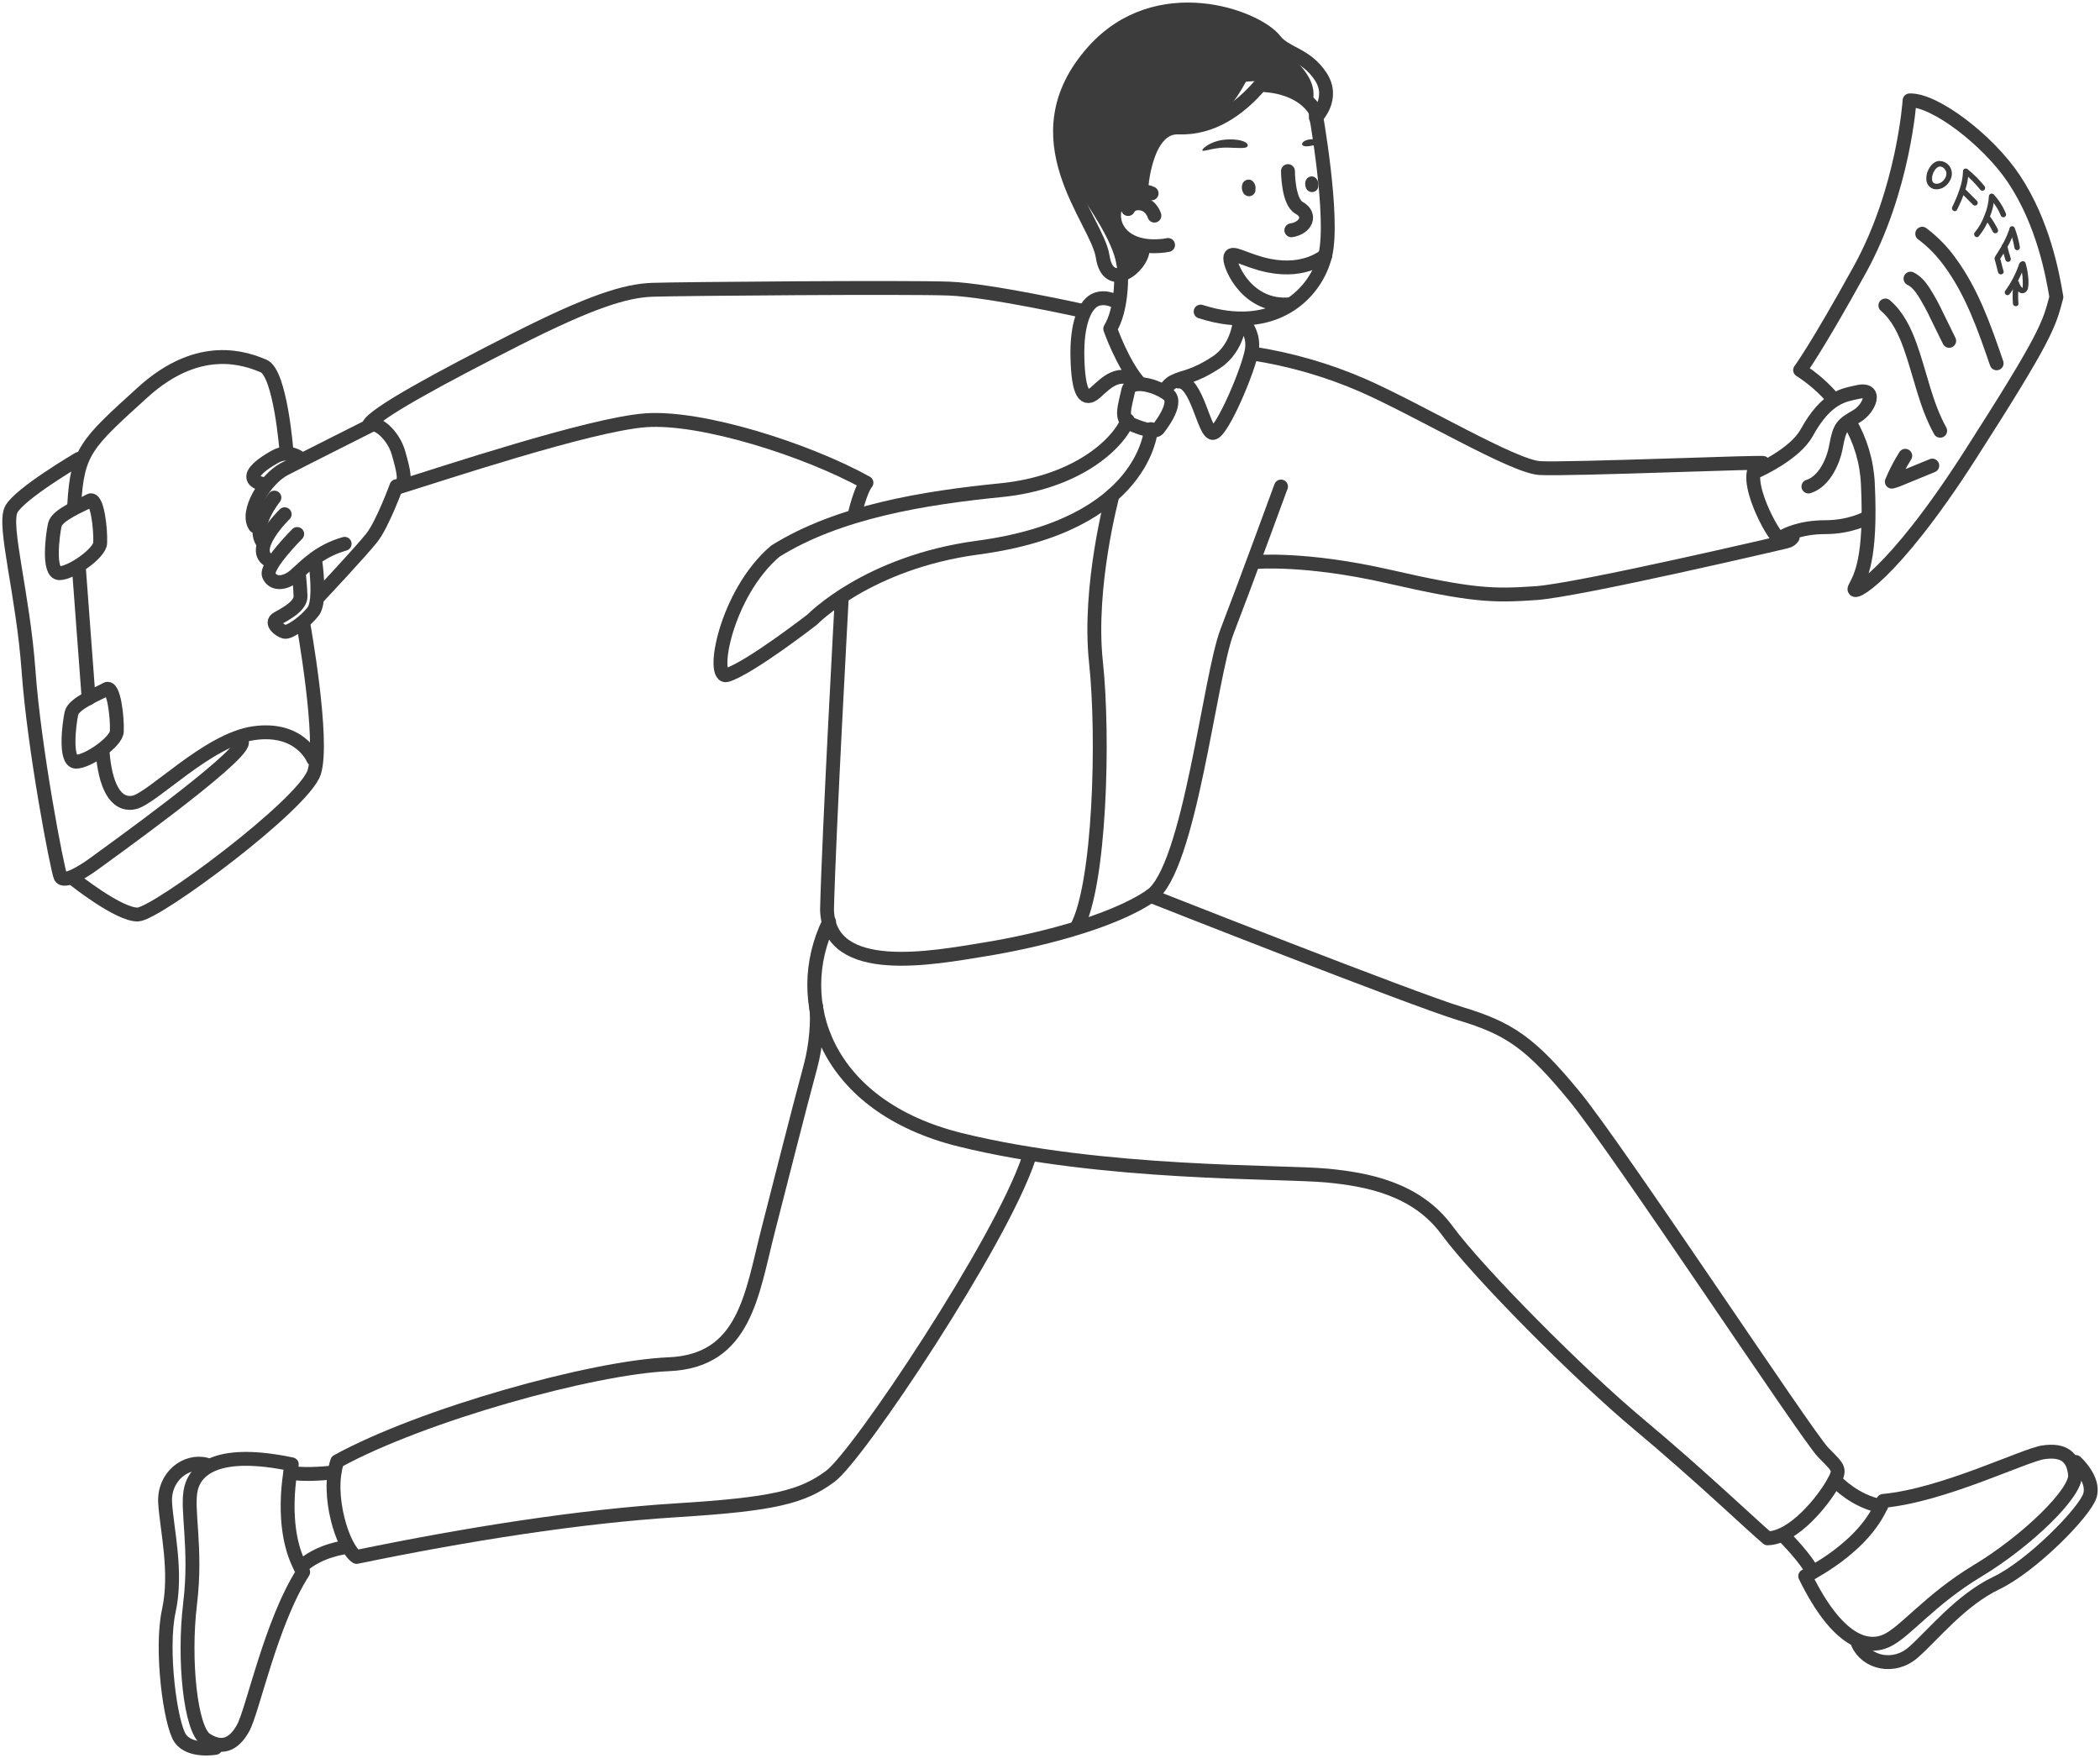 <svg width="454" height="380" viewBox="0 0 454 380" fill="none" xmlns="http://www.w3.org/2000/svg">
<path d="M246.718 40.856C246.718 40.856 247.517 27.271 254.765 27.554C262.013 27.838 267.895 23.674 272.47 18.364C281.84 18.664 284.357 24.018 284.357 24.018C284.357 24.018 288.501 46.917 286.511 55.185C284.521 63.452 275.523 72.502 259.564 67.364" stroke="#3D3C3C" stroke-width="3" stroke-linecap="round" stroke-linejoin="round"/>
<path d="M278.446 36.992C278.446 36.992 278.446 43.609 280.844 44.932C283.669 46.502 282.274 49.327 279.177 49.787" stroke="#3D3C3C" stroke-width="3" stroke-linecap="round" stroke-linejoin="round"/>
<path d="M284.751 30.224C283.113 29.852 281.691 30.415 281.523 31.023C281.335 31.698 282.454 31.754 283.588 31.49C284.499 31.311 285.443 31.435 286.278 31.842C286.761 32.066 286.453 30.607 284.751 30.224Z" fill="#3D3C3C"/>
<path d="M265.032 30.172C267.486 29.988 269.667 30.527 269.743 31.37C269.819 32.214 268.277 31.994 265.528 31.914C262.779 31.834 260.877 32.609 260.098 32.609C259.318 32.609 261.412 30.444 265.032 30.172Z" fill="#3D3C3C"/>
<path d="M271.41 40.928C271.433 41.135 271.407 41.344 271.333 41.538C271.26 41.733 271.141 41.907 270.987 42.047C270.838 42.184 270.661 42.289 270.469 42.353C270.276 42.417 270.072 42.439 269.87 42.418C269.669 42.398 269.473 42.334 269.298 42.232C269.123 42.13 268.971 41.992 268.853 41.827C268.656 41.518 268.533 41.167 268.493 40.803C268.453 40.439 268.497 40.07 268.621 39.725C268.694 39.542 268.805 39.377 268.945 39.239C269.086 39.101 269.254 38.994 269.438 38.925C269.622 38.856 269.819 38.826 270.015 38.837C270.212 38.848 270.404 38.901 270.579 38.99C270.868 39.187 271.099 39.456 271.249 39.772C271.399 40.087 271.463 40.436 271.434 40.784C271.43 40.833 271.422 40.881 271.41 40.928V40.928Z" fill="#3D3C3C"/>
<path d="M284.756 40.976C284.63 41.145 284.466 41.283 284.278 41.379C284.09 41.475 283.883 41.527 283.672 41.532C283.461 41.536 283.252 41.492 283.06 41.403C282.869 41.315 282.7 41.184 282.567 41.02C282.363 40.729 282.233 40.393 282.188 40.041C282.144 39.689 282.186 39.331 282.311 38.998C282.448 38.665 282.711 38.398 283.043 38.256C283.374 38.113 283.748 38.106 284.085 38.235C284.349 38.38 284.572 38.588 284.734 38.842C284.896 39.095 284.992 39.385 285.012 39.686C285.03 39.839 285.022 39.994 284.988 40.145C285.009 40.441 284.927 40.734 284.756 40.976Z" fill="#3D3C3C"/>
<path d="M248.969 41.807C248.969 41.807 245.629 40.209 242.812 42.419C239.931 44.692 240.127 49.519 243.918 51.856C247.515 54.074 252.525 52.967 252.525 52.967" stroke="#3D3C3C" stroke-width="3" stroke-linecap="round" stroke-linejoin="round"/>
<path d="M249.574 46.618C249.574 46.618 248.898 44.165 246.377 43.961C244.439 43.805 243.884 45.191 243.884 45.191" stroke="#3D3C3C" stroke-width="3" stroke-linecap="round" stroke-linejoin="round"/>
<path d="M284.472 25.417C284.472 25.417 288.688 21.297 285.483 16.483C282.279 11.668 277.915 11.656 275.646 8.747C271.546 3.496 250.137 -4.295 236.384 11.088C219.602 29.868 237.183 47.449 238.382 55.441C239.581 63.432 246.981 57.698 247.049 53.874" stroke="#3D3C3C" stroke-width="3" stroke-linecap="round" stroke-linejoin="round"/>
<path d="M251.916 84.409C252.31 83.518 253.022 82.805 253.914 82.412C255.996 81.369 257.91 81.612 262.896 78.376C267.883 75.139 268.091 68.862 268.091 68.862C268.091 68.862 271.351 71.539 270.62 75.779C269.889 80.018 264.303 93.2 262.305 93.6C260.307 93.999 258.821 82.152 254.769 82.484" stroke="#3D3C3C" stroke-width="3" stroke-linecap="round" stroke-linejoin="round"/>
<path d="M241.447 65.31C241.447 65.31 239.21 63.891 236.972 64.758C234.734 65.626 232.725 69.553 232.928 77.381C233.132 85.209 234.527 86.895 236.832 84.853C239.138 82.811 241.927 79.615 246.322 82.811C242.726 78.815 240.021 71.092 240.021 71.092C242.514 66.968 242.378 60.235 242.378 60.235" stroke="#3D3C3C" stroke-width="3" stroke-linecap="round" stroke-linejoin="round"/>
<path d="M250.315 92.8C250.315 92.8 254.962 87.206 252.565 85.312C249.916 83.211 244.47 81.944 243.922 84.409C243.123 88.005 242.172 90.639 244.322 91.602C246.471 92.564 249.516 93.599 250.315 92.8Z" stroke="#3D3C3C" stroke-width="3" stroke-linecap="round" stroke-linejoin="round"/>
<path d="M248.834 92.776C248.834 92.776 247.724 113.554 211.407 118.397C187.584 121.569 175.597 133.956 175.597 133.956C175.597 133.956 162.248 144.317 157.217 145.943C153.509 147.142 156.818 128.362 167.606 119.172C181.327 110.585 199.951 107.62 216.353 105.986C232.652 104.364 241.666 96.109 243.792 90.858" stroke="#3D3C3C" stroke-width="3" stroke-linecap="round" stroke-linejoin="round"/>
<path d="M387.553 116.187C387.553 116.187 386.422 117.973 384.504 116.375C382.586 114.777 375.606 101.071 381.088 100.128C383.569 99.701 338.621 101.583 332.84 101.195C327.058 100.808 307.055 88.808 294.673 83.338C287.023 80.01 278.976 77.684 270.73 76.418" stroke="#3D3C3C" stroke-width="3" stroke-linecap="round" stroke-linejoin="round"/>
<path d="M276.94 105.187C276.94 105.187 269.073 126.672 265.281 136.501C261.489 146.331 257.214 187.934 248.771 193.692C239.98 199.685 223.098 203.621 212.809 205.279C201.893 207.041 179.194 211.473 178.794 196.688C179.194 179.907 181.991 129.161 181.991 129.161" stroke="#3D3C3C" stroke-width="3" stroke-linecap="round" stroke-linejoin="round"/>
<path d="M271.412 121.517C271.412 121.517 282.177 120.526 300.209 124.642C318.242 128.758 322.693 128.893 332.055 128.238C341.417 127.583 385.769 117.174 385.769 117.174" stroke="#3D3C3C" stroke-width="3" stroke-linecap="round" stroke-linejoin="round"/>
<path d="M240.532 107.061C240.532 107.061 235.182 126.768 236.936 143.146C238.69 159.524 237.783 191.31 232.788 200.484" stroke="#3D3C3C" stroke-width="3" stroke-linecap="round" stroke-linejoin="round"/>
<path d="M234.138 67.228C234.138 67.228 214.04 62.745 205.205 62.397C196.371 62.049 146.816 62.453 141.026 62.653C135.236 62.852 127.689 65.202 111.486 73.417C95.283 81.632 80.499 89.604 79.7 92.001C81.299 90.802 85.058 93.979 86.173 97.995C87.288 102.01 87.935 104.264 86.213 105.327C94.484 102.798 127.509 91.741 139.568 90.866C151.627 89.991 174.274 97.16 187.32 104.372C185.986 105.986 184.787 111.18 184.787 111.18" stroke="#3D3C3C" stroke-width="3" stroke-linecap="round" stroke-linejoin="round"/>
<path d="M179.243 199.286C170.852 216.467 178.444 239.243 207.613 246.435C238.571 254.071 277.138 253.228 286.887 254.163C295.558 254.994 306.207 256.96 312.859 266.026C319.512 275.092 341.269 297.064 354.255 307.905C367.241 318.745 379.088 330.065 382.121 332.594C387.871 332.478 394.172 324.359 396.13 320.939C398.088 317.518 397.652 317.614 394.132 313.994C390.612 310.374 349.74 248.385 340.322 236.941C330.904 225.497 326.301 222.353 315.796 219.184C305.292 216.016 248.768 193.692 248.768 193.692" stroke="#3D3C3C" stroke-width="3" stroke-linecap="round" stroke-linejoin="round"/>
<path d="M176.449 217.666C176.848 220.463 176.449 225.981 175.25 230.452C172.409 240.965 168.633 256.024 166.06 266.014C162.524 279.755 161.105 294.279 144.571 294.955C128.037 295.63 91.141 305.915 72.916 315.94C70.427 323.188 74.175 334.856 77.096 336.614C101.07 331.659 125.52 327.823 146.285 326.529C167.051 325.234 173.456 323.732 179.561 319.14C185.667 314.549 216.394 268.511 222.399 250.415" stroke="#3D3C3C" stroke-width="3" stroke-linecap="round" stroke-linejoin="round"/>
<path d="M63.078 316.595C63.078 316.595 59.881 330.648 65.543 339.886C58.499 350.879 54.623 370.006 52.517 373.694C50.412 377.382 47.854 378.225 44.526 376.091C41.197 373.958 39.623 358.91 41.098 346.715C42.572 334.52 40.227 326.189 41.301 321.822C42.376 317.455 47.431 313.311 63.078 316.595Z" stroke="#3D3C3C" stroke-width="3" stroke-linecap="round" stroke-linejoin="round"/>
<path d="M46.583 377.893C46.583 377.893 41.093 378.884 38.967 375.839C36.841 372.795 34.66 356.624 36.498 348.249C38.336 339.874 36.038 330.552 35.699 324.914C35.359 319.276 40.186 315.532 44.557 316.643" stroke="#3D3C3C" stroke-width="3" stroke-linecap="round" stroke-linejoin="round"/>
<path d="M72.296 318.325C72.296 318.325 65.607 319.125 62.758 318.325" stroke="#3D3C3C" stroke-width="3" stroke-linecap="round" stroke-linejoin="round"/>
<path d="M74.934 334.488C74.934 334.488 69.02 335.079 64.965 338.883" stroke="#3D3C3C" stroke-width="3" stroke-linecap="round" stroke-linejoin="round"/>
<path d="M390.27 340.769C390.27 340.769 403.307 334.632 407.119 324.503C420.121 323.304 437.591 314.593 441.794 313.99C445.998 313.387 448.231 314.881 448.607 318.833C448.982 322.785 438.062 333.273 427.549 339.61C417.037 345.948 411.898 352.92 407.791 354.758C403.683 356.596 397.302 355.126 390.27 340.769Z" stroke="#3D3C3C" stroke-width="3" stroke-linecap="round" stroke-linejoin="round"/>
<path d="M448.751 316.084C448.751 316.084 452.911 319.804 451.816 323.356C450.721 326.908 439.313 338.564 431.578 342.268C423.842 345.972 417.901 353.507 413.653 357.235C409.406 360.963 403.496 359.461 401.666 355.333" stroke="#3D3C3C" stroke-width="3" stroke-linecap="round" stroke-linejoin="round"/>
<path d="M385.967 332.434C385.967 332.434 390.698 337.229 391.84 339.946" stroke="#3D3C3C" stroke-width="3" stroke-linecap="round" stroke-linejoin="round"/>
<path d="M397.087 320.415C397.087 320.415 401.194 324.719 406.677 325.61" stroke="#3D3C3C" stroke-width="3" stroke-linecap="round" stroke-linejoin="round"/>
<path d="M80.403 91.837C80.403 91.837 65.759 99.194 61.539 101.383C57.32 103.573 53.013 110.749 55.166 113.77" stroke="#3D3C3C" stroke-width="3" stroke-linecap="round" stroke-linejoin="round"/>
<path d="M59.322 107.584C59.322 107.584 54.279 113.798 56.801 117.286" stroke="#3D3C3C" stroke-width="3" stroke-linecap="round" stroke-linejoin="round"/>
<path d="M61.543 111.181C61.543 111.181 53.483 119.032 58.402 121.302" stroke="#3D3C3C" stroke-width="3" stroke-linecap="round" stroke-linejoin="round"/>
<path d="M64.25 115.452C64.25 115.452 57.326 122.368 58.125 124.366C58.924 126.364 61.545 126.364 63.831 124.366C66.116 122.368 68.913 119.172 74.507 117.574" stroke="#3D3C3C" stroke-width="3" stroke-linecap="round" stroke-linejoin="round"/>
<path d="M85.71 105.107C85.71 105.107 82.705 113.31 80.403 116.239C78.102 119.168 68.968 128.898 68.968 128.898" stroke="#3D3C3C" stroke-width="3" stroke-linecap="round" stroke-linejoin="round"/>
<path d="M68.158 121.302C68.158 121.302 69.425 129.896 67.759 132.126C66.093 134.355 62.564 136.841 61.529 136.597C60.495 136.353 58.269 134.683 59.987 133.72C61.705 132.757 65.034 131.031 64.97 128.897C64.906 126.764 64.614 124.023 64.614 124.023" stroke="#3D3C3C" stroke-width="3" stroke-linecap="round" stroke-linejoin="round"/>
<path d="M64.469 98.794C63.7 98.327 62.818 98.08 61.919 98.08C61.02 98.08 60.139 98.327 59.37 98.794C56.525 100.392 54.575 102.042 54.759 103.213C54.943 104.384 56.809 104.615 56.809 104.615" stroke="#3D3C3C" stroke-width="3" stroke-linecap="round" stroke-linejoin="round"/>
<path d="M61.926 97.487C61.926 97.487 60.624 80.641 56.976 79.127C53.328 77.613 43.191 73.649 30.876 84.809C18.561 95.969 16.715 97.595 16.044 109.183" stroke="#3D3C3C" stroke-width="3" stroke-linecap="round" stroke-linejoin="round"/>
<path d="M65.524 134.583C65.524 134.583 70.143 160.048 67.921 166.98C65.7 173.913 33.886 197.555 29.818 197.719C25.75 197.883 15.957 190.056 15.957 190.056" stroke="#3D3C3C" stroke-width="3" stroke-linecap="round" stroke-linejoin="round"/>
<path d="M67.725 164.103C67.725 164.103 64.904 157.119 54.919 158.509C44.934 159.9 32.943 172.698 28.947 173.497C24.951 174.296 22.714 169.825 22.154 162.309" stroke="#3D3C3C" stroke-width="3" stroke-linecap="round" stroke-linejoin="round"/>
<path d="M25.256 158.158C25.395 155.133 24.604 148.057 22.986 149C21.368 149.943 15.934 152.037 15.45 154.194C14.967 156.352 13.9 164.639 16.421 164.679C18.942 164.719 25.152 160.388 25.256 158.158Z" stroke="#3D3C3C" stroke-width="3" stroke-linecap="round" stroke-linejoin="round"/>
<path d="M21.659 117.402C21.799 114.377 21.008 107.301 19.389 108.244C17.771 109.187 12.337 111.28 11.854 113.438C11.37 115.596 10.303 123.883 12.825 123.923C15.346 123.963 21.555 119.631 21.659 117.402Z" stroke="#3D3C3C" stroke-width="3" stroke-linecap="round" stroke-linejoin="round"/>
<path d="M17.057 122.84L19.162 150.99" stroke="#3D3C3C" stroke-width="3" stroke-linecap="round" stroke-linejoin="round"/>
<path d="M17.056 99.194C17.056 99.194 4.25 106.693 2.436 110.138C0.622 113.582 4.981 128.362 6.18 145.144C7.379 161.926 12.385 187.974 13.076 189.532C13.768 191.091 18.135 188.373 20.349 186.735C22.562 185.097 52.118 163.988 52.314 160.555" stroke="#3D3C3C" stroke-width="3" stroke-linecap="round" stroke-linejoin="round"/>
<path d="M380.068 101.747C380.068 101.747 388.02 98.202 390.565 93.599C394.96 85.608 398.872 85.428 401.353 84.809C406.148 83.61 404.15 88.405 401.353 90.003C398.249 91.777 397.705 92.293 396.958 96.396C396.159 100.792 393.762 104.388 390.965 105.187" stroke="#3D3C3C" stroke-width="3" stroke-linecap="round" stroke-linejoin="round"/>
<path d="M403.689 111.92C403.689 111.92 400.153 113.977 394.559 113.977C388.965 113.977 385.769 115.847 385.769 115.847" stroke="#3D3C3C" stroke-width="3" stroke-linecap="round" stroke-linejoin="round"/>
<path d="M286.531 55.185C286.531 55.185 282.351 59.037 274.36 57.438C269.029 56.371 265.969 53.842 265.969 55.84C265.969 57.838 269.781 66.564 278.863 65.797" stroke="#3D3C3C" stroke-width="3" stroke-linecap="round" stroke-linejoin="round"/>
<path d="M399.785 91.098C402.204 95.187 403.587 99.806 403.812 104.552C404.611 120.97 402.186 124.762 401.015 127.059C399.844 129.357 408.935 124.87 425.789 98.594C442.57 72.422 442.97 70.225 444.568 64.231C443.769 59.436 441.771 48.248 435.378 38.658C429.784 30.268 418.197 21.477 412.834 21.705C412.834 21.705 411.576 41.048 402.102 58.233C392.628 75.419 389.168 80.014 389.168 80.014C391.887 81.752 394.329 83.89 396.412 86.355" stroke="#3D3C3C" stroke-width="3" stroke-linecap="round" stroke-linejoin="round"/>
<path d="M419.294 34.783C418.311 34.839 417.547 35.55 417.072 36.381C416.561 37.218 416.358 38.207 416.497 39.178C416.591 39.686 416.865 40.144 417.27 40.465C417.675 40.787 418.182 40.951 418.698 40.928C420.153 40.928 421.395 39.778 421.827 38.443C421.959 38.061 422.005 37.654 421.962 37.252C421.919 36.851 421.789 36.463 421.579 36.117C421.37 35.761 421.081 35.459 420.734 35.234C420.387 35.01 419.992 34.871 419.581 34.827C419.423 34.828 419.271 34.891 419.159 35.004C419.046 35.116 418.983 35.267 418.982 35.426C418.986 35.584 419.05 35.734 419.162 35.846C419.273 35.957 419.424 36.022 419.581 36.026C419.477 36.026 419.681 36.045 419.677 36.045C419.742 36.059 419.804 36.08 419.865 36.105C419.781 36.069 419.973 36.161 419.965 36.157C420.023 36.19 420.079 36.226 420.133 36.265C420.305 36.402 420.452 36.566 420.568 36.753C420.689 36.938 420.764 37.148 420.788 37.368C420.788 37.284 420.788 37.42 420.788 37.44C420.788 37.46 420.788 37.552 420.788 37.608C420.788 37.608 420.764 37.816 420.788 37.724C420.788 37.812 420.752 37.904 420.728 37.991C420.599 38.455 420.338 38.872 419.977 39.19C419.658 39.491 419.25 39.679 418.814 39.725C418.616 39.741 418.418 39.715 418.231 39.65C418.195 39.65 418.075 39.57 418.231 39.65L418.119 39.594C418.088 39.577 418.059 39.559 418.031 39.538C417.995 39.514 418.007 39.538 418.071 39.574L418.011 39.522C417.971 39.486 417.823 39.298 417.919 39.438C417.881 39.385 417.847 39.331 417.815 39.274C417.795 39.241 417.778 39.206 417.763 39.17C417.835 39.314 417.763 39.202 417.763 39.17C417.763 39.138 417.715 39.014 417.699 38.934C417.683 38.855 417.699 38.85 417.699 38.81C417.727 38.978 417.699 38.834 417.699 38.81C417.699 38.786 417.699 38.663 417.699 38.591C417.699 38.519 417.699 38.411 417.699 38.319C417.699 38.291 417.727 38.139 417.699 38.295C417.699 38.243 417.699 38.187 417.727 38.135C417.763 37.955 417.811 37.777 417.871 37.604C417.899 37.528 417.927 37.452 417.959 37.376C417.903 37.512 417.959 37.376 417.959 37.344L418.043 37.172C418.14 36.99 418.249 36.816 418.371 36.649C418.287 36.765 418.446 36.557 418.478 36.525C418.51 36.493 418.622 36.377 418.698 36.309L418.766 36.253C418.838 36.185 418.674 36.305 418.814 36.221L419.042 36.089C419.082 36.066 419.166 36.05 419.042 36.089L419.19 36.041L419.306 36.014C419.405 35.986 419.166 36.014 419.338 36.014C419.495 36.01 419.645 35.945 419.757 35.834C419.868 35.722 419.933 35.572 419.937 35.414C419.936 35.255 419.872 35.104 419.76 34.992C419.648 34.879 419.496 34.816 419.338 34.815L419.294 34.783Z" fill="#3D3C3C"/>
<path d="M424.677 37.58C424.677 37.58 424.797 37.667 424.769 37.644L424.857 37.715L425.097 37.907C425.261 38.043 425.42 38.183 425.58 38.307C425.888 38.578 426.184 38.866 426.467 39.158C427.059 39.765 427.61 40.409 428.154 41.06C428.266 41.172 428.418 41.235 428.577 41.235C428.736 41.235 428.888 41.172 429.001 41.06C429.109 40.946 429.17 40.794 429.17 40.636C429.17 40.479 429.109 40.327 429.001 40.213C427.907 38.844 426.661 37.605 425.285 36.521C425.147 36.442 424.983 36.42 424.829 36.46C424.675 36.501 424.543 36.6 424.461 36.736C424.386 36.876 424.367 37.038 424.407 37.191C424.447 37.343 424.544 37.475 424.677 37.56V37.58Z" fill="#3D3C3C"/>
<path d="M424.384 37.08C424.332 38.383 424.086 39.671 423.652 40.9C423.216 42.221 422.682 43.507 422.054 44.748C421.714 45.439 422.745 46.047 423.093 45.355C424.348 42.826 425.546 39.953 425.574 37.08C425.574 36.921 425.511 36.769 425.399 36.657C425.286 36.544 425.134 36.481 424.975 36.481C424.816 36.481 424.663 36.544 424.551 36.657C424.439 36.769 424.376 36.921 424.376 37.08H424.384Z" fill="#3D3C3C"/>
<path d="M424.157 41.879L426.554 44.277C426.667 44.388 426.819 44.45 426.978 44.45C427.136 44.45 427.288 44.388 427.401 44.277C427.511 44.163 427.572 44.011 427.572 43.853C427.572 43.695 427.511 43.543 427.401 43.429L425.004 41.032C424.891 40.921 424.739 40.858 424.58 40.858C424.422 40.858 424.27 40.921 424.157 41.032C424.047 41.146 423.986 41.298 423.986 41.456C423.986 41.614 424.047 41.765 424.157 41.879V41.879Z" fill="#3D3C3C"/>
<path d="M430.243 42.966C430.732 43.489 431.17 44.058 431.55 44.664C431.75 44.972 431.949 45.291 432.101 45.615C432.181 45.775 432.261 45.935 432.333 46.094C432.405 46.254 432.481 46.422 432.537 46.566C432.587 46.713 432.691 46.836 432.828 46.91C432.965 46.984 433.125 47.004 433.276 46.965C433.425 46.918 433.549 46.816 433.624 46.678C433.698 46.541 433.717 46.381 433.676 46.23C433.067 44.707 432.184 43.308 431.07 42.103C430.957 41.997 430.807 41.939 430.651 41.942C430.496 41.945 430.348 42.008 430.238 42.117C430.128 42.227 430.065 42.375 430.063 42.531C430.06 42.686 430.117 42.836 430.223 42.95L430.243 42.966Z" fill="#3D3C3C"/>
<path d="M429.976 42.454C429.906 43.873 429.584 45.268 429.025 46.574C428.539 47.904 427.834 49.144 426.939 50.242C426.435 50.821 427.279 51.672 427.786 51.089C428.79 49.869 429.584 48.49 430.135 47.009C430.754 45.566 431.106 44.023 431.174 42.454C431.174 42.295 431.111 42.143 430.999 42.031C430.886 41.918 430.734 41.855 430.575 41.855C430.416 41.855 430.264 41.918 430.151 42.031C430.039 42.143 429.976 42.295 429.976 42.454V42.454Z" fill="#3D3C3C"/>
<path d="M429.064 47.249C429.752 48.156 430.351 49.126 430.854 50.146C430.937 50.282 431.068 50.38 431.222 50.421C431.376 50.461 431.539 50.44 431.677 50.362C431.812 50.278 431.909 50.146 431.949 49.993C431.989 49.84 431.969 49.678 431.893 49.539C431.386 48.52 430.786 47.55 430.099 46.642C430.017 46.51 429.891 46.413 429.743 46.366C429.587 46.325 429.421 46.347 429.28 46.426C429.144 46.508 429.046 46.64 429.005 46.794C428.965 46.948 428.986 47.111 429.064 47.249Z" fill="#3D3C3C"/>
<path d="M434.442 49.679C434.932 50.972 435.295 52.31 435.524 53.674C435.572 53.823 435.674 53.948 435.812 54.022C435.949 54.097 436.109 54.115 436.26 54.074C436.408 54.024 436.531 53.92 436.605 53.783C436.679 53.646 436.699 53.486 436.659 53.335C436.43 51.971 436.068 50.633 435.58 49.339C435.535 49.188 435.433 49.059 435.295 48.981C435.157 48.903 434.995 48.881 434.841 48.92C434.693 48.968 434.569 49.071 434.495 49.207C434.42 49.344 434.401 49.504 434.442 49.655V49.679Z" fill="#3D3C3C"/>
<path d="M434.373 49.647C433.785 51.299 433.002 52.876 432.039 54.342C431.82 54.705 431.576 55.053 431.356 55.417C431.068 55.888 431.288 56.252 431.42 56.747C431.616 57.47 431.76 58.206 431.991 58.921C432.223 59.636 433.386 59.321 433.146 58.601C432.838 57.646 432.667 56.655 432.347 55.7L432.287 56.164C433.574 54.222 434.796 52.188 435.516 49.967C435.755 49.227 434.597 48.916 434.361 49.647H434.373Z" fill="#3D3C3C"/>
<path d="M432.772 53.403C433 54.33 433.26 55.249 433.544 56.16C433.563 56.238 433.597 56.311 433.645 56.375C433.693 56.44 433.753 56.493 433.823 56.534C433.892 56.575 433.969 56.601 434.048 56.611C434.128 56.622 434.208 56.616 434.286 56.595C434.363 56.573 434.435 56.537 434.498 56.487C434.561 56.437 434.613 56.375 434.652 56.305C434.69 56.234 434.714 56.157 434.722 56.077C434.73 55.997 434.722 55.917 434.698 55.84C434.415 54.929 434.155 54.01 433.927 53.087C433.885 52.934 433.784 52.804 433.646 52.725C433.509 52.647 433.345 52.626 433.192 52.667C433.044 52.716 432.921 52.819 432.847 52.956C432.773 53.093 432.753 53.252 432.792 53.403H432.772Z" fill="#3D3C3C"/>
<path d="M436.539 57.011C435.832 59.125 434.801 61.116 433.482 62.913C433.401 63.05 433.379 63.213 433.419 63.367C433.459 63.521 433.558 63.653 433.696 63.734C433.833 63.814 433.997 63.837 434.151 63.797C434.305 63.757 434.436 63.657 434.517 63.52C435.896 61.635 436.974 59.547 437.713 57.331C437.957 56.599 436.802 56.284 436.559 57.011H436.539Z" fill="#3D3C3C"/>
<path d="M436.736 57.239C437.09 58.415 437.281 59.634 437.303 60.863C437.303 61.162 437.303 61.462 437.303 61.762C437.309 61.88 437.294 61.999 437.259 62.113L437.223 62.205C437.168 62.273 437.156 62.281 437.18 62.229C437.108 62.229 436.844 61.806 436.78 61.71C436.648 61.49 436.548 61.254 436.48 61.006C436.332 60.483 435.409 60.391 435.326 61.006C435.104 62.537 435.052 64.087 435.17 65.629C435.23 66.397 436.428 66.401 436.368 65.629C436.247 64.186 436.286 62.733 436.484 61.298H435.33C435.515 62.053 435.95 62.724 436.564 63.2C437.335 63.724 438.23 63.176 438.43 62.341C438.578 61.465 438.586 60.571 438.454 59.692C438.359 58.745 438.177 57.809 437.911 56.895C437.691 56.156 436.536 56.471 436.752 57.215L436.736 57.239Z" fill="#3D3C3C"/>
<path d="M415.566 50.534C417.887 52.277 419.925 54.367 421.608 56.731C426.363 63.212 429.044 70.948 431.657 78.552" stroke="#3D3C3C" stroke-width="3" stroke-linecap="round" stroke-linejoin="round"/>
<path d="M413.033 60.243C414.232 60.819 415.131 61.91 415.874 63.04C416.945 64.734 417.906 66.494 418.751 68.311L421.396 73.693" stroke="#3D3C3C" stroke-width="3" stroke-linecap="round" stroke-linejoin="round"/>
<path d="M407.6 66.053C410.221 68.283 411.771 71.515 412.938 74.752C415.143 80.877 416.282 87.438 419.447 93.132" stroke="#3D3C3C" stroke-width="3" stroke-linecap="round" stroke-linejoin="round"/>
<path d="M411.899 98.546C410.781 100.329 409.809 102.2 408.994 104.14C409.543 104.014 410.079 103.833 410.592 103.601L417.745 100.664" stroke="#3D3C3C" stroke-width="3" stroke-linecap="round" stroke-linejoin="round"/>
<path d="M283.482 22.875C283.482 22.875 277.341 16.582 269.35 17.681C267.352 21.277 263.412 28.094 256.563 27.271C246.574 26.072 246.574 40.856 246.574 40.856L242.079 42.678L240.529 47.05L242.051 50.186L247.193 53.243C247.193 53.243 246.754 56.571 244.576 58.038C242.399 59.504 241.999 61.234 241.38 57.239C240.581 52.044 235.242 44.62 233.388 41.655C231.39 38.459 227.395 28.07 231.79 19.279C236.185 10.489 241.048 4.316 254.565 2.897C267.699 1.519 272.81 6.817 275.647 8.755C278.484 10.693 277.245 10.285 279.886 12.886C282.527 15.488 285.081 18.88 283.482 22.875Z" fill="#3D3C3C"/>
</svg>
